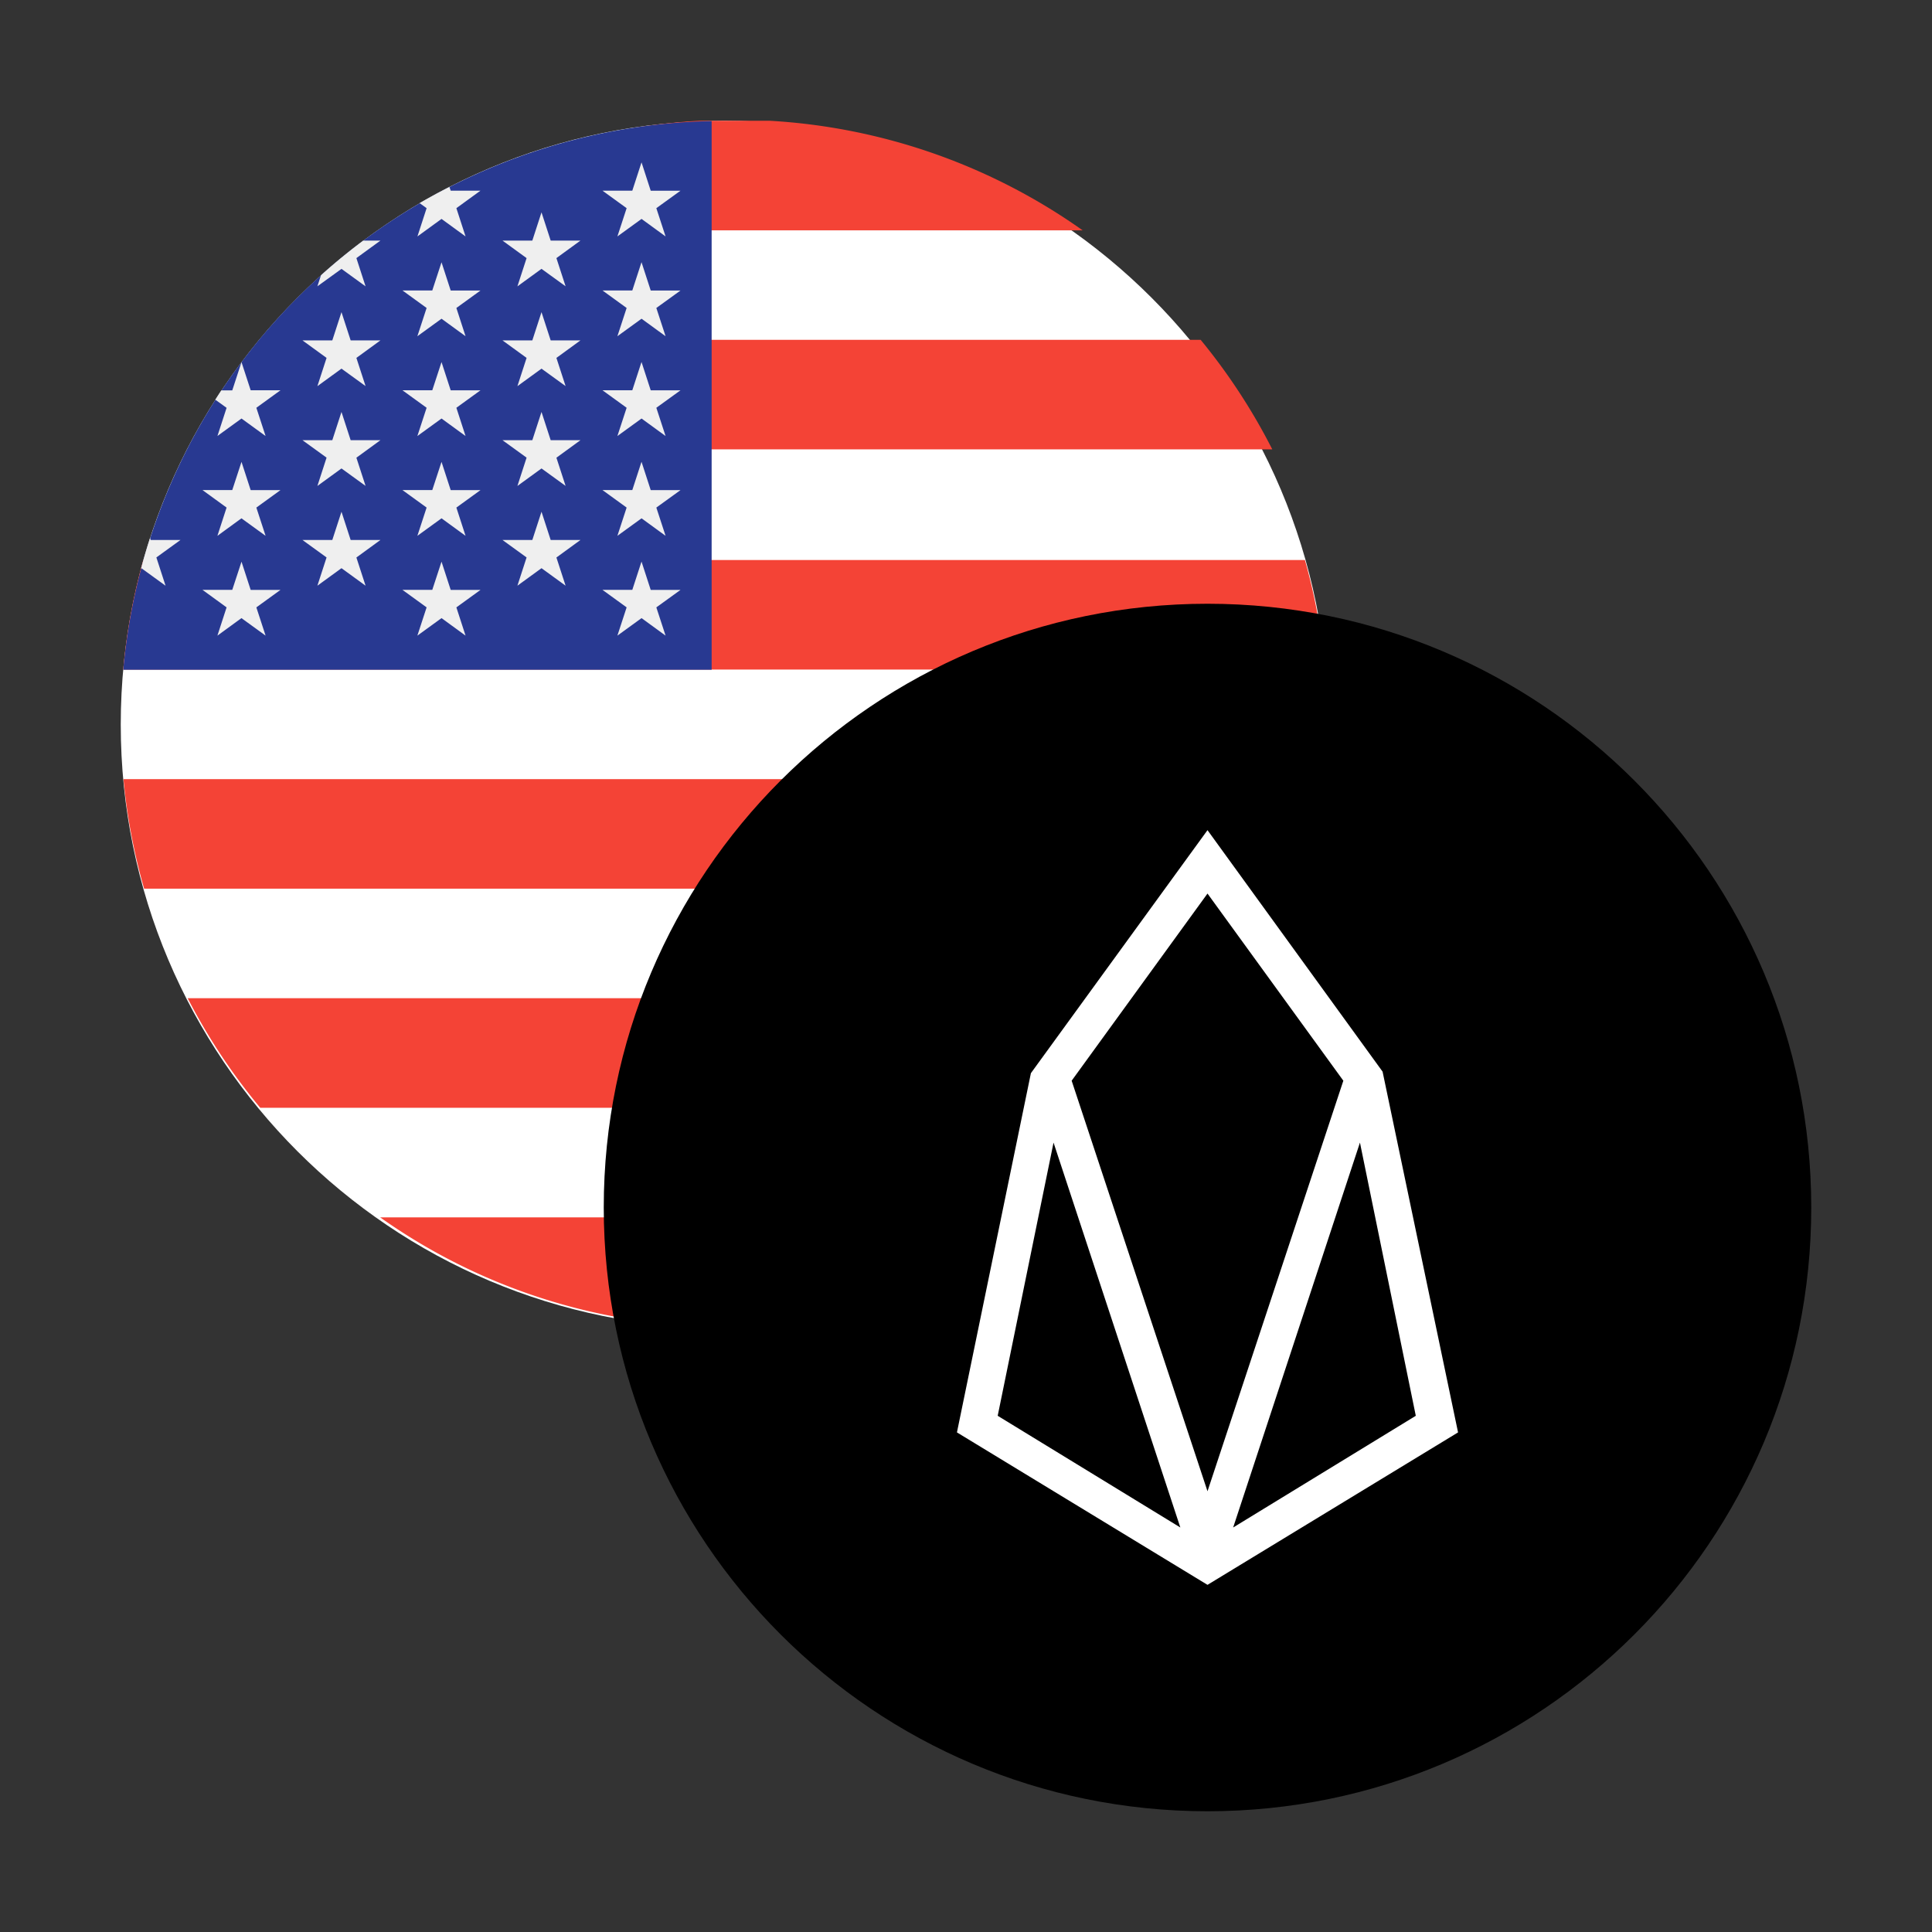 <svg width="32" height="32" fill="none" xmlns="http://www.w3.org/2000/svg"><rect width="100%" height="100%" fill="#333333" stroke="none"/><path d="M2 12C2 6.477 6.477 2 12 2s10 4.477 10 10-4.477 10-10 10S2 17.523 2 12z" fill="#fff"/><path fill-rule="evenodd" clip-rule="evenodd" d="M11.577 2a9.95 9.95 0 0 0-5.185 1.815h11.54A9.952 9.952 0 0 0 12.746 2h-1.168zm-7.14 3.629A9.983 9.983 0 0 0 3.25 7.443h17.823a9.978 9.978 0 0 0-1.186-1.814H4.436zm-2.396 5.46c.055-.622.168-1.228.332-1.813h19.241c.164.585.277 1.19.331 1.814H2.041zm.004 1.816c.058.623.175 1.23.342 1.814H21.6c.167-.585.284-1.191.342-1.814H2.045zm2.265 5.443a9.988 9.988 0 0 1-1.202-1.815h17.771a9.982 9.982 0 0 1-1.203 1.815H4.312zm7.26 3.618h.03l.031.002a9.844 9.844 0 0 0 6.06-1.805H6.296a9.843 9.843 0 0 0 5.276 1.803z" fill="#F44336"/><path d="M11.787 2.005a9.99 9.99 0 0 0-9.745 9.088h9.745V2.005z" fill="#283991"/><path d="m4 7.65.152.468h.493l-.399.289.153.468-.4-.29-.398.29.152-.468-.399-.29h.493L4 7.65zM4 9.303l.152.468h.493l-.399.289.153.468-.4-.29-.398.29.152-.468-.399-.29h.493L4 9.304zM5.656 5.17l.152.468h.493l-.398.29.152.467-.399-.289-.399.29.152-.468-.399-.29h.494l.152-.468zM5.656 6.823l.152.468h.493l-.398.29.152.467-.399-.289-.399.29.152-.469-.399-.289h.494l.152-.468zM5.656 8.476l.152.468h.493l-.398.29.152.467-.399-.29-.399.29.152-.468-.399-.289h.494l.152-.468zM2.742 9.701l-.152-.468.399-.289h-.493l-.011-.034a9.522 9.522 0 0 0-.149.507l.007-.005.4.29zM3.6 7.222l.4-.29.399.29-.153-.468.4-.29h-.494L4 5.998l-.153.468h-.182a9.323 9.323 0 0 0-.099.154l.187.135-.152.468zM5.656 4.453l.399.29-.152-.468.398-.29h-.285a9.92 9.92 0 0 0-.699.573l-.06.184.4-.289zM6.914 3.916l.399-.29.398.29-.152-.468.399-.29h-.493l-.021-.062a9.898 9.898 0 0 0-.494.268l.116.084-.152.468zM7.313 4.344l.152.468h.493l-.399.289.152.468-.398-.29-.4.29.153-.468-.4-.29h.494l.153-.467zM7.313 5.997l.152.468h.493l-.399.289.152.468-.398-.29-.4.29.153-.468-.4-.29h.494l.153-.467zM7.313 7.65l.152.468h.493l-.399.289.152.468-.398-.29-.4.29.153-.468-.4-.29h.494l.153-.467zM7.313 9.303l.152.468h.493l-.399.289.152.468-.398-.29-.4.29.153-.468-.4-.29h.494l.153-.467zM8.969 3.517l.152.468h.493l-.398.29.152.467-.399-.289-.399.29.152-.468-.399-.29h.494l.152-.468zM8.969 5.17l.152.468h.493l-.398.29.152.467-.399-.289-.399.29.152-.468-.399-.29h.494l.152-.468zM8.969 6.823l.152.468h.493l-.398.29.152.467-.399-.289-.399.29.152-.469-.399-.289h.494l.152-.468zM8.969 8.476l.152.468h.493l-.398.29.152.467-.399-.29-.399.29.152-.468-.399-.289h.494l.152-.468zM10.626 2.69l.152.469h.493l-.4.289.153.468-.398-.29-.4.29.153-.468-.4-.29h.494l.152-.467zM10.626 4.344l.152.468h.493l-.4.289.153.468-.398-.29-.4.29.153-.468-.4-.29h.494l.152-.467zM10.626 5.997l.152.468h.493l-.4.289.153.468-.398-.29-.4.29.153-.468-.4-.29h.494l.152-.467zM10.626 7.65l.152.468h.493l-.4.289.153.468-.398-.29-.4.29.153-.468-.4-.29h.494l.152-.467zM10.626 9.303l.152.468h.493l-.4.289.153.468-.398-.29-.4.29.153-.468-.4-.29h.494l.152-.467z" fill="#EFEFEF"/><path d="M10 20c0-5.523 4.477-10 10-10s10 4.477 10 10-4.477 10-10 10-10-4.477-10-10z" fill="#000"/><path d="m20 13.75-2.925 4.025-1.225 5.95L20 26.25l4.15-2.525-1.25-5.975-2.9-4zm-3.475 9.7.925-4.525 2.1 6.375-3.025-1.85zm1.225-5.55L20 14.8l2.25 3.1L20 24.7l-2.25-6.8zm2.675 7.4 2.1-6.375.925 4.525-3.025 1.85z" fill="#fff"/></svg>